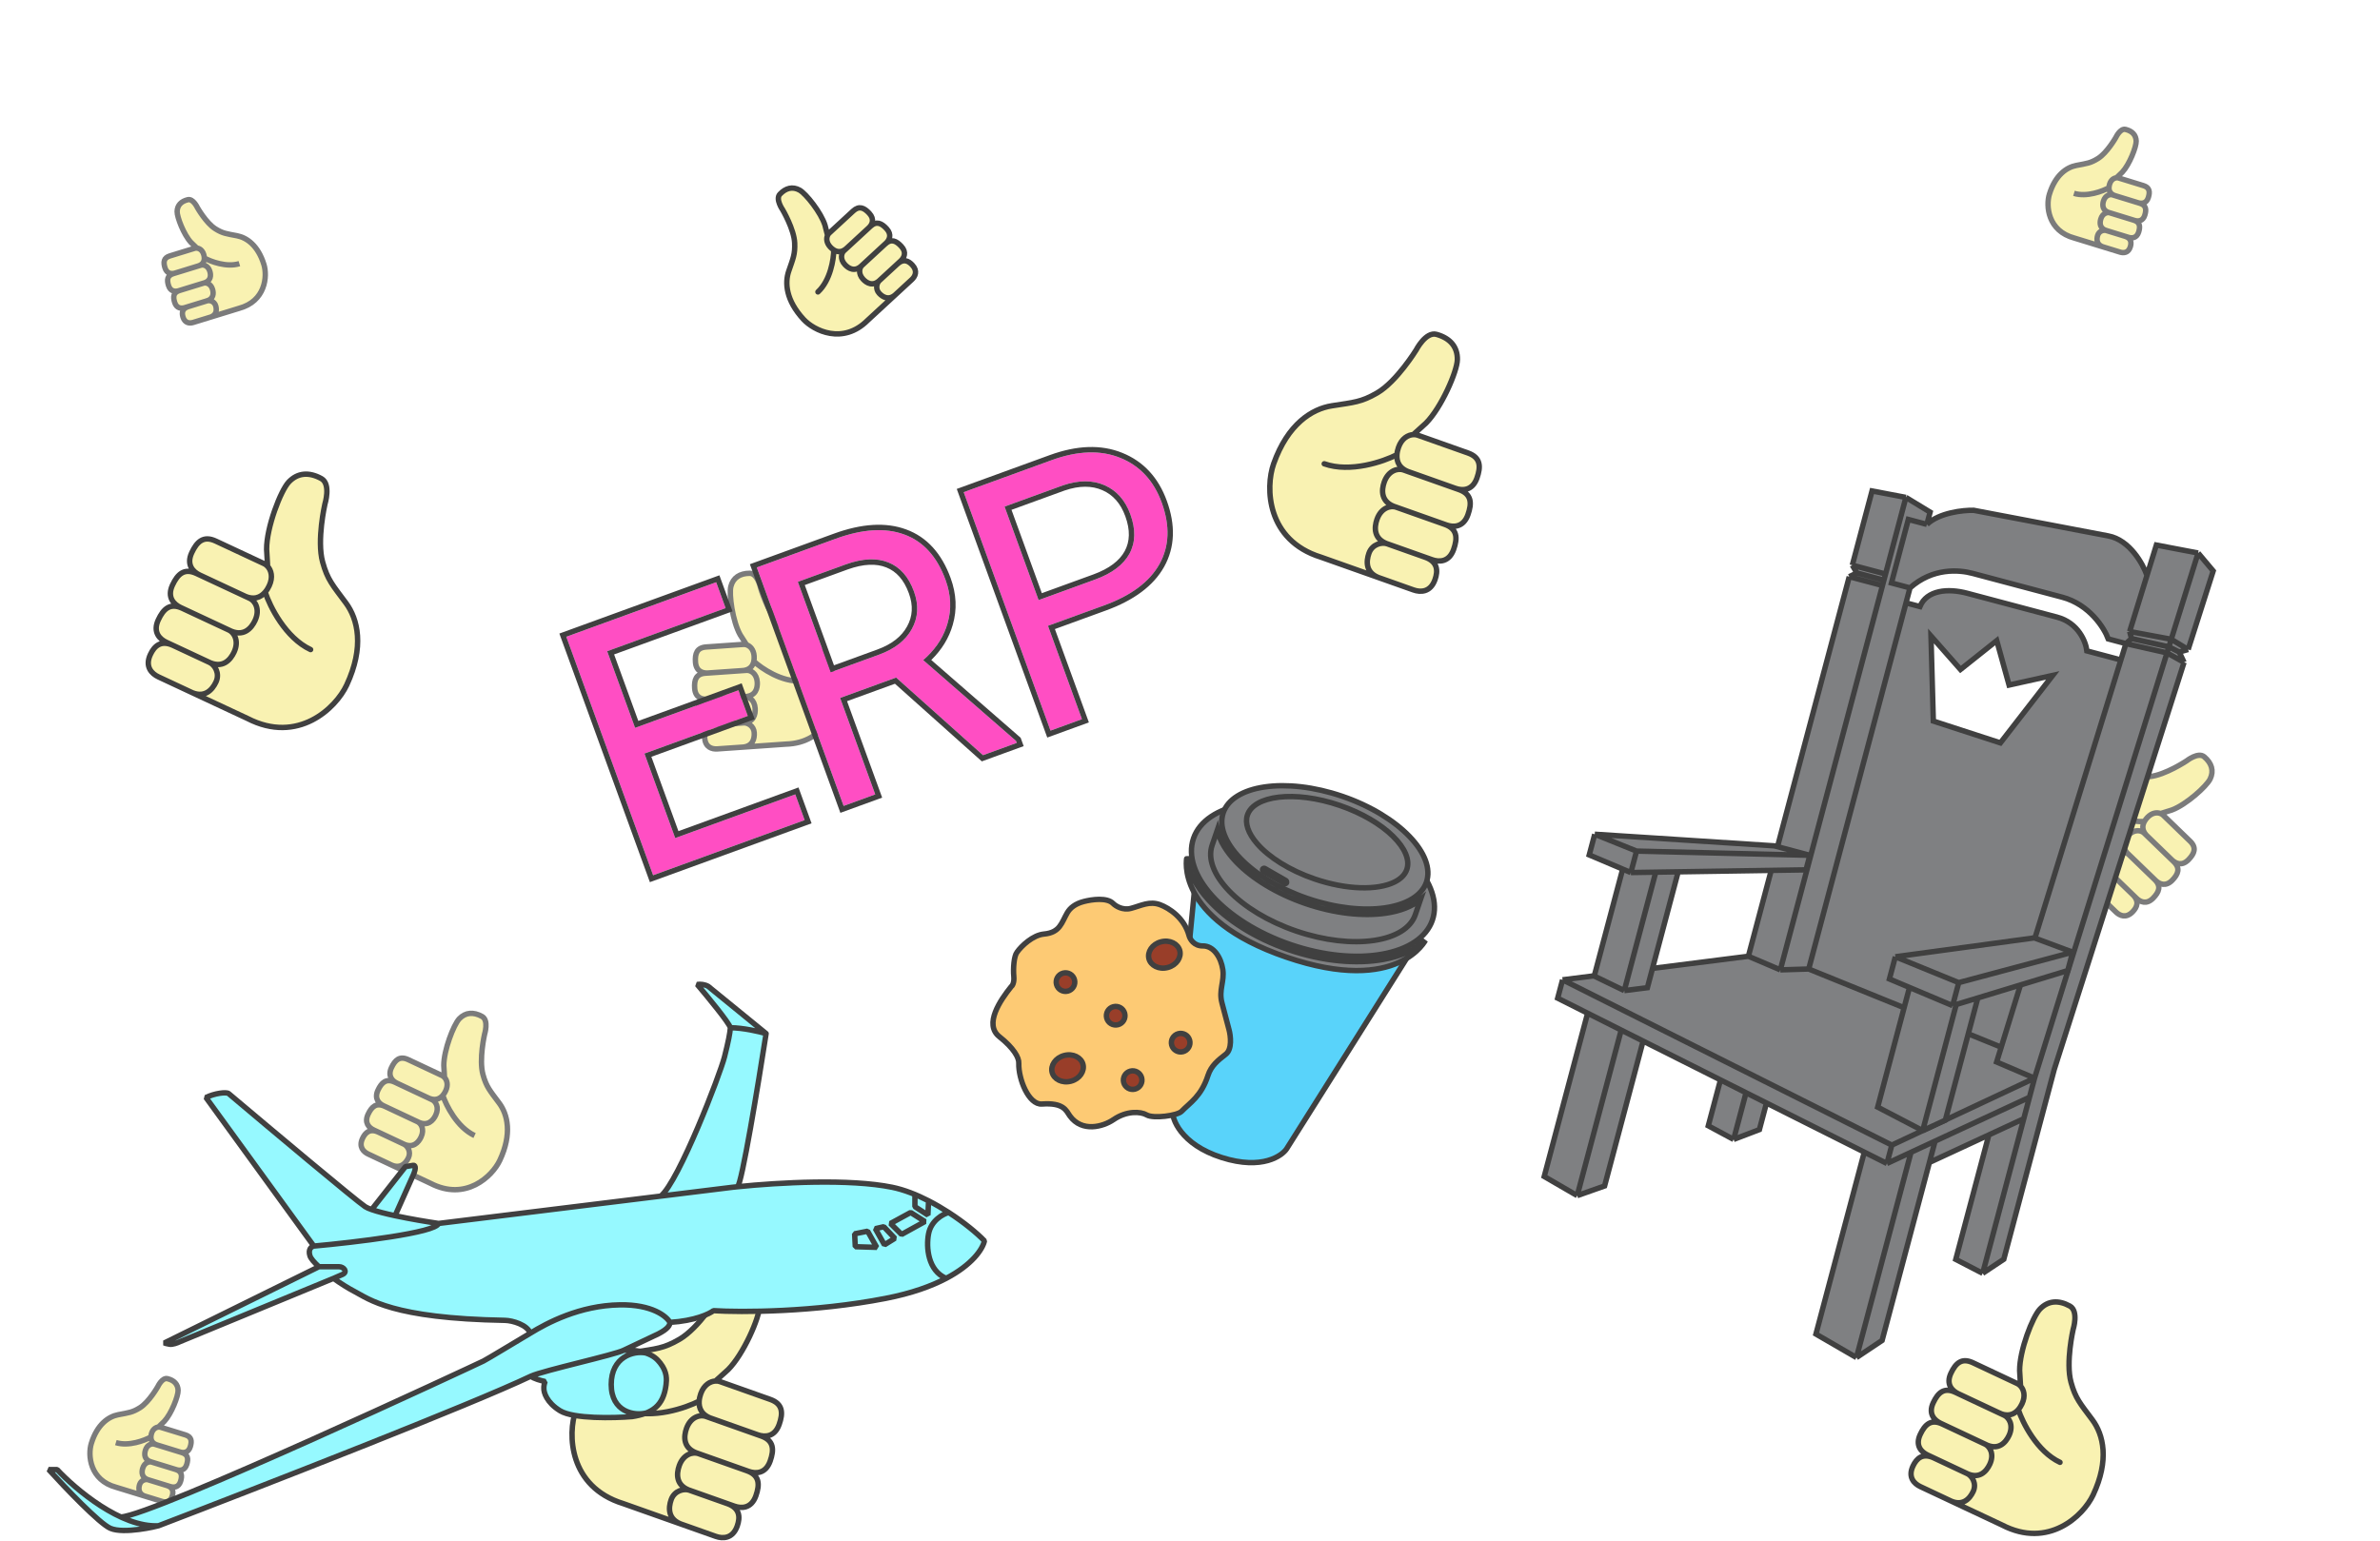 <svg width="440" height="285" viewBox="0 0 440 285" fill="none" xmlns="http://www.w3.org/2000/svg">
<g clip-path="url(#clip0)">
<path d="M383.27 245.814C383.27 245.814 384.334 242.429 382.662 241.503C380.573 240.346 378.631 240.49 377.136 242.056C375.752 243.505 373.355 249.729 373.377 253.414L373.547 256.294C373.36 256.088 373.15 255.932 372.942 255.835L364.746 251.982C362.676 251.009 361.552 252.056 360.676 253.919C359.706 255.983 360.901 257.175 362.051 257.716L361.476 257.445C359.406 256.472 358.282 257.519 357.406 259.382C356.436 261.446 357.631 262.638 358.781 263.179L359.069 263.314C356.998 262.341 355.874 263.387 354.998 265.251C354.028 267.315 355.224 268.507 356.374 269.047L357.524 269.588C355.454 268.615 354.33 269.661 353.656 271.095C352.686 273.159 353.881 274.351 355.031 274.891L360.352 277.392C360.501 277.471 360.647 277.539 360.788 277.597L370.129 281.988C378.71 286.441 385.144 280.295 386.963 276.426C389.996 269.976 388.865 265.285 386.822 262.534C384.564 259.494 383.706 258.605 382.88 255.606C381.864 251.913 383.27 245.814 383.27 245.814Z" fill="#F9F2B2"/>
<path d="M360.352 277.392L370.129 281.988C378.71 286.441 385.144 280.295 386.963 276.426C389.996 269.976 388.865 265.285 386.822 262.534C384.564 259.494 383.706 258.605 382.88 255.606C381.864 251.913 383.27 245.814 383.27 245.814C383.27 245.814 384.334 242.429 382.662 241.503C380.573 240.346 378.631 240.49 377.136 242.056C375.752 243.505 373.355 249.729 373.377 253.414L373.547 256.294M360.352 277.392L355.031 274.891C353.881 274.351 352.686 273.159 353.656 271.095C354.33 269.661 355.454 268.615 357.524 269.588L363.707 272.494C364.57 272.9 365.487 274.311 364.786 275.801C364.18 277.091 362.828 278.696 360.352 277.392ZM366.977 267.031L359.069 263.314C356.998 262.341 355.874 263.387 354.998 265.251C354.028 267.315 355.224 268.507 356.374 269.047L363.42 272.359C365.896 273.663 367.248 272.058 367.854 270.768C368.757 268.848 367.84 267.437 366.977 267.031ZM366.977 267.031L358.781 263.179C357.631 262.638 356.436 261.446 357.406 259.382C358.282 257.519 359.406 256.472 361.476 257.445L370.535 261.703C371.398 262.109 372.314 263.52 371.412 265.441C370.805 266.731 369.454 268.335 366.977 267.031ZM361.082 264.26L367.265 267.166M363.489 258.392L369.672 261.298M373.547 256.294C373.36 256.088 373.15 255.932 372.942 255.835L364.746 251.982C362.676 251.009 361.552 252.056 360.676 253.919C359.706 255.983 360.901 257.175 362.051 257.716L369.385 261.163C371.174 262.105 372.376 261.529 373.134 260.65M373.547 256.294C374.14 256.948 374.505 258.113 373.819 259.572C373.651 259.93 373.425 260.312 373.134 260.65M373.134 260.65C373.93 263.066 376.587 268.398 380.843 270.399" stroke="#404040" stroke-linecap="round"/>
<g filter="url(#filter0_f)">
<path d="M404.27 140.672C404.27 140.672 406.394 138.999 407.505 139.94C408.894 141.115 409.317 142.538 408.605 144.026C407.947 145.403 404.162 148.793 401.531 149.774L399.433 150.431C399.631 150.509 399.799 150.616 399.924 150.738L404.884 155.535C406.137 156.746 405.695 157.83 404.605 158.958C403.396 160.207 402.224 159.677 401.528 159.004L401.876 159.341C403.129 160.553 402.688 161.636 401.597 162.764C400.389 164.013 399.217 163.484 398.521 162.81L398.347 162.642C399.6 163.854 399.158 164.938 398.067 166.065C396.859 167.314 395.687 166.785 394.991 166.112L394.295 165.438C395.548 166.65 395.106 167.734 394.267 168.601C393.059 169.85 391.887 169.321 391.191 168.648L387.972 165.534C387.875 165.449 387.787 165.364 387.707 165.279L382.055 159.812C376.563 154.903 379.201 148.659 381.466 146.316C385.241 142.413 388.888 141.95 391.4 142.662C394.176 143.448 395.041 143.819 397.4 143.597C400.306 143.323 404.27 140.672 404.27 140.672Z" fill="#F9F2B2"/>
<path d="M387.972 165.534L382.055 159.812C376.563 154.903 379.201 148.659 381.466 146.316C385.241 142.413 388.888 141.95 391.4 142.662C394.176 143.448 395.041 143.819 397.4 143.597C400.306 143.323 404.27 140.672 404.27 140.672C404.27 140.672 406.394 138.999 407.505 139.94C408.894 141.115 409.317 142.538 408.605 144.026C407.947 145.403 404.162 148.793 401.531 149.774L399.433 150.431M387.972 165.534L391.191 168.648C391.887 169.321 393.059 169.85 394.267 168.601C395.106 167.734 395.548 166.65 394.295 165.438L390.553 161.82C390.031 161.315 388.778 161.043 387.906 161.945C387.151 162.726 386.373 164.122 387.972 165.534ZM393.561 158.014L398.347 162.642C399.6 163.854 399.158 164.938 398.067 166.065C396.859 167.314 395.687 166.785 394.991 166.112L390.727 161.988C389.129 160.576 389.907 159.18 390.662 158.399C391.786 157.237 393.039 157.509 393.561 158.014ZM393.561 158.014L398.521 162.81C399.217 163.484 400.389 164.013 401.597 162.764C402.688 161.636 403.129 160.553 401.876 159.341L396.394 154.039C395.872 153.534 394.619 153.262 393.495 154.425C392.74 155.205 391.962 156.602 393.561 158.014ZM397.128 161.464L393.387 157.845M400.658 158.163L396.916 154.544M399.433 150.431C399.631 150.509 399.799 150.616 399.924 150.738L404.884 155.535C406.137 156.746 405.695 157.83 404.605 158.958C403.396 160.207 402.224 159.677 401.528 159.004L397.09 154.712C395.936 153.692 396.021 152.68 396.442 151.903M399.433 150.431C398.807 150.185 397.879 150.24 397.025 151.124C396.815 151.34 396.604 151.604 396.442 151.903M396.442 151.903C394.506 151.989 389.989 151.538 387.414 149.047" stroke="#7B7B7B"/>
</g>
<g filter="url(#filter1_f)">
<path d="M140.598 108.649C140.598 108.649 140.049 106.002 138.593 106.007C136.773 106.013 135.534 106.829 135.121 108.426C134.739 109.904 135.455 114.935 136.838 117.379L138.021 119.232C137.819 119.164 137.621 119.138 137.447 119.151L130.564 119.631C128.825 119.752 128.466 120.866 128.575 122.431C128.696 124.164 129.934 124.513 130.9 124.446L130.417 124.479C128.678 124.601 128.319 125.714 128.428 127.279C128.549 129.013 129.787 129.362 130.753 129.295L130.994 129.278C129.255 129.399 128.896 130.513 129.005 132.078C129.126 133.811 130.364 134.16 131.33 134.093L132.296 134.025C130.557 134.147 130.198 135.26 130.282 136.464C130.403 138.198 131.641 138.547 132.607 138.479L137.075 138.168C137.204 138.165 137.326 138.156 137.441 138.142L145.287 137.595C152.649 137.372 154.648 130.894 154.421 127.644C154.044 122.227 151.549 119.526 149.169 118.454C146.538 117.27 145.637 116.997 143.974 115.308C141.927 113.229 140.598 108.649 140.598 108.649Z" fill="#F9F2B2"/>
<path d="M137.075 138.168L145.287 137.595C152.649 137.372 154.648 130.894 154.421 127.644C154.044 122.227 151.549 119.526 149.169 118.454C146.538 117.27 145.637 116.997 143.974 115.308C141.927 113.229 140.598 108.649 140.598 108.649C140.598 108.649 140.049 106.002 138.593 106.007C136.773 106.013 135.534 106.829 135.121 108.426C134.739 109.904 135.455 114.935 136.838 117.379L138.021 119.232M137.075 138.168L132.607 138.479C131.641 138.547 130.403 138.198 130.282 136.464C130.198 135.26 130.557 134.147 132.296 134.025L137.489 133.663C138.213 133.613 139.347 134.211 139.435 135.463C139.51 136.546 139.207 138.116 137.075 138.168ZM137.636 128.814L130.994 129.278C129.255 129.399 128.896 130.513 129.005 132.078C129.126 133.811 130.364 134.16 131.33 134.093L137.247 133.68C139.379 133.628 139.683 132.059 139.607 130.975C139.494 129.362 138.361 128.764 137.636 128.814ZM137.636 128.814L130.753 129.295C129.787 129.362 128.549 129.013 128.428 127.279C128.319 125.714 128.678 124.601 130.417 124.479L138.025 123.949C138.749 123.898 139.883 124.497 139.996 126.11C140.071 127.193 139.768 128.763 137.636 128.814ZM132.685 129.16L137.878 128.798M132.108 124.362L137.3 123.999M138.021 119.232C137.819 119.164 137.621 119.138 137.447 119.151L130.564 119.631C128.825 119.752 128.466 120.866 128.575 122.431C128.696 124.164 129.934 124.513 130.9 124.446L137.059 124.016C138.599 123.979 139.185 123.149 139.363 122.283M138.021 119.232C138.658 119.446 139.333 120.086 139.418 121.311C139.439 121.612 139.431 121.95 139.363 122.283M139.363 122.283C140.79 123.595 144.537 126.156 148.112 125.907" stroke="#7B7B7B"/>
</g>
<g filter="url(#filter2_f)">
<path d="M36.488 38.38C36.488 38.38 35.705 36.694 34.721 36.927C33.491 37.219 32.779 37.962 32.748 39.096C32.719 40.147 33.986 43.403 35.301 44.821L36.39 45.875C36.243 45.861 36.105 45.875 35.989 45.911L31.407 47.321C30.249 47.677 30.179 48.48 30.496 49.511C30.848 50.652 31.739 50.691 32.383 50.493L32.061 50.592C30.903 50.948 30.834 51.75 31.151 52.781C31.502 53.923 32.394 53.961 33.037 53.763L33.198 53.714C32.04 54.07 31.97 54.873 32.287 55.904C32.639 57.045 33.53 57.083 34.173 56.886L34.817 56.688C33.659 57.044 33.589 57.846 33.833 58.639C34.184 59.781 35.076 59.819 35.719 59.621L38.694 58.706C38.781 58.684 38.862 58.659 38.938 58.631L44.161 57.024C49.107 55.711 49.453 51.056 48.794 48.916C47.697 45.347 45.589 43.933 43.812 43.591C41.848 43.214 41.196 43.174 39.808 42.306C38.099 41.237 36.488 38.38 36.488 38.38Z" fill="#F9F2B2"/>
<path d="M38.694 58.706L44.161 57.024C49.107 55.711 49.453 51.056 48.794 48.916C47.697 45.347 45.589 43.933 43.812 43.591C41.848 43.214 41.196 43.174 39.808 42.306C38.099 41.237 36.488 38.38 36.488 38.38C36.488 38.38 35.705 36.694 34.721 36.927C33.491 37.219 32.779 37.962 32.748 39.096C32.719 40.147 33.986 43.403 35.301 44.821L36.39 45.875M38.694 58.706L35.719 59.621C35.076 59.819 34.184 59.781 33.833 58.639C33.589 57.846 33.659 57.044 34.817 56.688L38.274 55.624C38.756 55.476 39.616 55.697 39.87 56.522C40.089 57.235 40.128 58.334 38.694 58.706ZM37.619 52.353L33.198 53.714C32.04 54.07 31.97 54.873 32.287 55.904C32.639 57.045 33.53 57.083 34.173 56.886L38.113 55.673C39.547 55.302 39.508 54.203 39.289 53.489C38.962 52.426 38.102 52.205 37.619 52.353ZM37.619 52.353L33.037 53.763C32.394 53.961 31.502 53.923 31.151 52.781C30.834 51.75 30.903 50.948 32.061 50.592L37.126 49.033C37.608 48.885 38.468 49.106 38.795 50.169C39.015 50.883 39.054 51.981 37.619 52.353ZM34.323 53.367L37.78 52.304M33.187 50.245L36.644 49.182M36.39 45.875C36.243 45.861 36.105 45.875 35.989 45.911L31.407 47.321C30.249 47.677 30.179 48.48 30.496 49.511C30.848 50.652 31.739 50.691 32.383 50.493L36.483 49.231C37.519 48.962 37.786 48.314 37.772 47.706M36.39 45.875C36.854 45.918 37.41 46.239 37.659 47.047C37.72 47.245 37.767 47.472 37.772 47.706M37.772 47.706C38.942 48.359 41.875 49.482 44.255 48.75" stroke="#7B7B7B"/>
</g>
<g filter="url(#filter3_f)">
<path d="M391.184 25.38C391.184 25.38 391.967 23.694 392.951 23.927C394.181 24.219 394.892 24.962 394.924 26.096C394.952 27.147 393.686 30.403 392.37 31.821L391.282 32.875C391.429 32.861 391.567 32.875 391.683 32.911L396.265 34.321C397.423 34.677 397.493 35.48 397.175 36.511C396.824 37.652 395.932 37.691 395.289 37.493L395.611 37.592C396.768 37.948 396.838 38.75 396.521 39.781C396.17 40.923 395.278 40.961 394.635 40.763L394.474 40.714C395.632 41.07 395.702 41.873 395.385 42.904C395.033 44.045 394.142 44.083 393.498 43.886L392.855 43.688C394.013 44.044 394.083 44.846 393.839 45.639C393.488 46.781 392.596 46.819 391.953 46.621L388.978 45.706C388.891 45.684 388.81 45.659 388.734 45.631L383.511 44.024C378.565 42.711 378.219 38.056 378.878 35.916C379.975 32.347 382.083 30.933 383.86 30.591C385.824 30.214 386.476 30.174 387.864 29.306C389.572 28.237 391.184 25.38 391.184 25.38Z" fill="#F9F2B2"/>
<path d="M388.978 45.706L383.511 44.024C378.565 42.711 378.219 38.056 378.878 35.916C379.975 32.347 382.083 30.933 383.86 30.591C385.824 30.214 386.476 30.174 387.864 29.306C389.572 28.237 391.184 25.38 391.184 25.38C391.184 25.38 391.967 23.694 392.951 23.927C394.181 24.219 394.892 24.962 394.924 26.096C394.952 27.147 393.686 30.403 392.37 31.821L391.282 32.875M388.978 45.706L391.953 46.621C392.596 46.819 393.488 46.781 393.839 45.639C394.083 44.846 394.013 44.044 392.855 43.688L389.398 42.624C388.916 42.476 388.056 42.697 387.802 43.522C387.582 44.235 387.544 45.334 388.978 45.706ZM390.052 39.353L394.474 40.714C395.632 41.07 395.702 41.873 395.385 42.904C395.033 44.045 394.142 44.083 393.498 43.886L389.559 42.673C388.125 42.302 388.163 41.203 388.383 40.489C388.71 39.426 389.57 39.205 390.052 39.353ZM390.052 39.353L394.635 40.763C395.278 40.961 396.17 40.923 396.521 39.781C396.838 38.75 396.768 37.948 395.611 37.592L390.546 36.033C390.064 35.885 389.203 36.106 388.876 37.169C388.657 37.883 388.618 38.981 390.052 39.353ZM393.349 40.367L389.892 39.304M394.485 37.245L391.028 36.182M391.282 32.875C391.429 32.861 391.567 32.875 391.683 32.911L396.265 34.321C397.423 34.677 397.493 35.48 397.175 36.511C396.824 37.652 395.932 37.691 395.289 37.493L391.189 36.231C390.153 35.962 389.885 35.314 389.9 34.706M391.282 32.875C390.818 32.918 390.261 33.239 390.013 34.047C389.952 34.245 389.905 34.472 389.9 34.706M389.9 34.706C388.73 35.359 385.797 36.482 383.417 35.75" stroke="#7B7B7B"/>
</g>
<g filter="url(#filter4_f)">
<path d="M29.186 256.38C29.186 256.38 29.969 254.694 30.953 254.927C32.184 255.219 32.895 255.962 32.926 257.096C32.955 258.147 31.689 261.403 30.373 262.821L29.285 263.875C29.431 263.861 29.569 263.875 29.685 263.911L34.267 265.321C35.425 265.677 35.495 266.48 35.178 267.511C34.827 268.652 33.935 268.691 33.292 268.493L33.613 268.592C34.771 268.948 34.841 269.75 34.524 270.781C34.172 271.923 33.281 271.961 32.637 271.763L32.477 271.714C33.634 272.07 33.704 272.873 33.387 273.903C33.036 275.045 32.144 275.083 31.501 274.886L30.858 274.688C32.015 275.044 32.085 275.847 31.841 276.639C31.49 277.781 30.598 277.819 29.955 277.621L26.98 276.706C26.894 276.684 26.813 276.659 26.736 276.631L21.514 275.024C16.567 273.711 16.222 269.056 16.88 266.915C17.978 263.347 20.085 261.933 21.863 261.591C23.827 261.214 24.479 261.174 25.866 260.306C27.575 259.237 29.186 256.38 29.186 256.38Z" fill="#F9F2B2"/>
<path d="M26.98 276.706L21.514 275.024C16.567 273.711 16.222 269.056 16.88 266.915C17.978 263.347 20.085 261.933 21.863 261.591C23.827 261.214 24.479 261.174 25.866 260.306C27.575 259.237 29.186 256.38 29.186 256.38C29.186 256.38 29.969 254.694 30.953 254.927C32.184 255.219 32.895 255.962 32.926 257.096C32.955 258.147 31.689 261.403 30.373 262.821L29.285 263.875M26.98 276.706L29.955 277.621C30.598 277.819 31.49 277.781 31.841 276.639C32.085 275.847 32.015 275.044 30.858 274.688L27.401 273.624C26.918 273.476 26.058 273.697 25.804 274.522C25.585 275.235 25.546 276.334 26.98 276.706ZM28.055 270.353L32.477 271.714C33.634 272.07 33.704 272.873 33.387 273.903C33.036 275.045 32.144 275.083 31.501 274.886L27.561 273.674C26.127 273.302 26.166 272.203 26.386 271.489C26.712 270.426 27.573 270.205 28.055 270.353ZM28.055 270.353L32.637 271.763C33.281 271.961 34.172 271.923 34.524 270.781C34.841 269.75 34.771 268.948 33.613 268.592L28.548 267.033C28.066 266.885 27.206 267.106 26.879 268.169C26.659 268.883 26.62 269.982 28.055 270.353ZM31.351 271.368L27.894 270.304M32.488 268.245L29.031 267.182M29.285 263.875C29.431 263.861 29.569 263.875 29.685 263.911L34.267 265.321C35.425 265.677 35.495 266.48 35.178 267.511C34.827 268.652 33.935 268.691 33.292 268.493L29.192 267.231C28.155 266.963 27.888 266.314 27.902 265.706M29.285 263.875C28.82 263.918 28.264 264.239 28.015 265.047C27.955 265.245 27.908 265.472 27.902 265.706M27.902 265.706C26.733 266.359 23.799 267.482 21.419 266.75" stroke="#7B7B7B"/>
</g>
<g filter="url(#filter5_f)">
<path d="M89.587 191.239C89.587 191.239 90.397 188.66 89.124 187.955C87.532 187.073 86.052 187.183 84.913 188.376C83.859 189.48 82.032 194.222 82.049 197.03L82.179 199.224C82.036 199.067 81.876 198.948 81.718 198.874L75.473 195.939C73.896 195.197 73.04 195.995 72.372 197.415C71.633 198.987 72.544 199.895 73.42 200.307L72.982 200.101C71.404 199.36 70.548 200.157 69.881 201.577C69.141 203.149 70.052 204.058 70.929 204.47L71.148 204.573C69.57 203.831 68.714 204.628 68.046 206.048C67.307 207.621 68.218 208.529 69.094 208.941L69.971 209.353C68.393 208.611 67.537 209.409 67.024 210.501C66.284 212.073 67.195 212.981 68.072 213.393L72.125 215.299C72.239 215.359 72.35 215.411 72.458 215.455L79.575 218.8C86.112 222.193 91.014 217.511 92.401 214.562C94.711 209.648 93.849 206.074 92.293 203.978C90.573 201.662 89.919 200.985 89.29 198.7C88.515 195.886 89.587 191.239 89.587 191.239Z" fill="#F9F2B2"/>
<path d="M72.125 215.299L79.575 218.8C86.112 222.193 91.014 217.511 92.401 214.562C94.711 209.648 93.849 206.074 92.293 203.978C90.573 201.662 89.919 200.985 89.29 198.7C88.515 195.886 89.587 191.239 89.587 191.239C89.587 191.239 90.397 188.66 89.124 187.955C87.532 187.073 86.052 187.183 84.913 188.376C83.859 189.48 82.032 194.222 82.049 197.03L82.179 199.224M72.125 215.299L68.072 213.393C67.195 212.981 66.284 212.073 67.024 210.501C67.537 209.409 68.393 208.611 69.971 209.353L74.682 211.567C75.339 211.876 76.038 212.951 75.504 214.087C75.042 215.07 74.012 216.292 72.125 215.299ZM77.173 207.405L71.148 204.573C69.57 203.831 68.714 204.628 68.046 206.048C67.307 207.621 68.218 208.529 69.094 208.941L74.463 211.464C76.35 212.458 77.379 211.235 77.841 210.252C78.529 208.789 77.831 207.714 77.173 207.405ZM77.173 207.405L70.929 204.47C70.052 204.058 69.141 203.149 69.881 201.577C70.548 200.157 71.404 199.36 72.982 200.101L79.884 203.345C80.541 203.654 81.24 204.729 80.552 206.193C80.09 207.176 79.06 208.398 77.173 207.405ZM72.681 205.293L77.392 207.508M74.516 200.822L79.227 203.036M82.179 199.224C82.036 199.067 81.876 198.948 81.718 198.874L75.473 195.939C73.896 195.197 73.04 195.995 72.372 197.415C71.633 198.987 72.544 199.895 73.42 200.307L79.007 202.933C80.371 203.651 81.287 203.212 81.864 202.543M82.179 199.224C82.631 199.722 82.909 200.61 82.386 201.721C82.258 201.994 82.086 202.286 81.864 202.543M81.864 202.543C82.471 204.384 84.495 208.446 87.738 209.971" stroke="#7B7B7B"/>
</g>
<path d="M344.661 213.036L348.845 215.137L353.294 213.07L343.21 251.024L335.721 246.68L344.661 213.036Z" fill="#7F8082"/>
<path d="M357.744 211.003L356.696 214.951L347.951 247.86L343.21 251.024L353.294 213.07L357.744 211.003Z" fill="#7F8082"/>
<path d="M375.195 202.898L374.142 206.861L367.687 209.854L364.38 211.387L356.696 214.951L357.744 211.003L375.195 202.898Z" fill="#7F8082"/>
<path d="M374.142 206.861L366.547 235.445L361.571 232.873L367.687 209.854L374.142 206.861Z" fill="#7F8082"/>
<path d="M293.509 187.35L299.718 190.468L291.584 221.079L285.487 217.543L293.509 187.35Z" fill="#7F8082"/>
<path d="M299.718 190.468L303.767 192.501L296.647 219.296L291.584 221.079L299.718 190.468Z" fill="#7F8082"/>
<path d="M326.576 203.954L325.269 208.873L320.503 210.689L322.797 202.057L326.576 203.954Z" fill="#7F8082"/>
<path d="M322.797 202.057L320.503 210.689L315.818 208.17L318.073 199.685L322.797 202.057Z" fill="#7F8082"/>
<path d="M375.195 202.898L376.135 199.361L400.622 120.725L403.775 122.472L379.775 197.752L370.45 232.846L366.547 235.445L374.142 206.861L375.195 202.898Z" fill="#7F8082"/>
<path d="M376.135 199.361L369.127 196.375L369.974 193.633L392.094 122.029L393.027 119.01L400.622 120.725L376.135 199.361Z" fill="#7F8082"/>
<path d="M349.747 211.741L288.878 181.175L323.231 176.819L329.139 179.337L334.383 179.177L369.974 193.633L369.127 196.375L376.135 199.361L349.747 211.741Z" fill="#7F8082"/>
<path d="M376.135 199.361L375.195 202.898L357.744 211.003L353.294 213.07L348.845 215.137L349.747 211.741L376.135 199.361Z" fill="#7F8082"/>
<path d="M352.353 91.975L356.83 94.697L356.229 96.961L352.799 96.05L349.679 107.795L353.108 108.706L352.372 111.474L334.383 179.177L329.139 179.337L348.024 108.264L348.287 107.274L348.588 106.142L352.353 91.975Z" fill="#7F8082"/>
<path d="M329.139 179.337L323.231 176.819L341.88 106.632L348.024 108.264L329.139 179.337Z" fill="#7F8082"/>
<path d="M287.976 184.571L288.878 181.175L349.747 211.741L348.845 215.137L344.661 213.036L326.576 203.954L322.797 202.057L318.073 199.685L303.767 192.501L299.718 190.468L293.509 187.35L287.976 184.571Z" fill="#7F8082"/>
<path d="M389.774 99.096C393.734 99.85 396.188 104.286 396.919 106.409L393.719 116.77L394.063 118.073L393.027 119.01L389.761 118.142C389.022 116.128 386.285 111.765 381.256 110.428L364.681 106.024C362.109 105.341 357.312 104.975 353.108 108.706L349.679 107.795L352.799 96.05L356.229 96.961C358.521 94.782 362.948 94.318 364.875 94.358L389.774 99.096Z" fill="#7F8082"/>
<path d="M398.656 100.787L406.373 102.255L401.406 118.206L393.719 116.77L396.919 106.409L398.656 100.787Z" fill="#7F8082"/>
<path d="M393.027 119.01L394.063 118.073L400.971 119.606L400.622 120.725L393.027 119.01Z" fill="#7F8082"/>
<path d="M404.532 120.098L402.884 120.569L400.971 119.606L401.406 118.206L404.532 120.098Z" fill="#7F8082"/>
<path d="M400.971 119.606L394.063 118.073L393.719 116.77L401.406 118.206L400.971 119.606Z" fill="#7F8082"/>
<path d="M406.373 102.255L409.163 105.572L404.532 120.098L401.406 118.206L406.373 102.255Z" fill="#7F8082"/>
<path d="M402.884 120.569L403.775 122.472L400.622 120.725L400.971 119.606L402.884 120.569Z" fill="#7F8082"/>
<path d="M341.88 106.632L343.286 105.945L348.287 107.274L348.024 108.264L341.88 106.632Z" fill="#7F8082"/>
<path d="M343.286 105.945L342.444 104.509L348.588 106.142L348.287 107.274L343.286 105.945Z" fill="#7F8082"/>
<path d="M346.091 90.783L352.353 91.975L348.588 106.142L342.444 104.509L346.091 90.783Z" fill="#7F8082"/>
<path fill-rule="evenodd" clip-rule="evenodd" d="M334.383 179.177L369.974 193.633L392.094 122.029L385.807 120.358C385.631 118.717 384.279 115.171 380.278 114.108L363.704 109.704C360.132 108.754 356.221 109.079 354.944 112.157L352.372 111.474L334.383 179.177ZM369.821 137.366L379.496 124.887L371.425 126.669L369.147 118.456L362.443 123.791L356.987 117.597L357.424 133.336L369.821 137.366Z" fill="#7F8082"/>
<path d="M376.135 199.361L375.195 202.898M376.135 199.361L349.747 211.741M376.135 199.361L369.127 196.375L369.974 193.633M376.135 199.361L400.622 120.725M375.195 202.898L374.142 206.861M375.195 202.898L357.744 211.003M348.845 215.137L349.747 211.741M348.845 215.137L344.661 213.036M348.845 215.137L353.294 213.07M288.878 181.175L287.976 184.571L293.509 187.35M288.878 181.175L349.747 211.741M288.878 181.175L323.231 176.819M323.231 176.819L329.139 179.337M323.231 176.819L341.88 106.632M406.373 102.255L409.163 105.572L404.532 120.098M406.373 102.255L398.656 100.787L396.919 106.409M406.373 102.255L401.406 118.206M396.919 106.409C396.188 104.286 393.734 99.85 389.774 99.096L364.875 94.358C362.948 94.318 358.521 94.782 356.229 96.961M396.919 106.409L393.719 116.77M352.353 91.975L346.091 90.783L342.444 104.509M352.353 91.975L356.83 94.697L356.229 96.961M352.353 91.975L348.588 106.142M329.139 179.337L348.024 108.264M329.139 179.337L334.383 179.177M356.229 96.961L352.799 96.05L349.679 107.795L353.108 108.706M393.027 119.01L389.761 118.142C389.022 116.128 386.285 111.765 381.256 110.428M393.027 119.01L394.063 118.073M393.027 119.01L400.622 120.725M393.027 119.01L392.094 122.029M381.256 110.428C376.226 109.092 368.111 106.936 364.681 106.024M381.256 110.428L364.681 106.024M364.681 106.024C362.109 105.341 357.312 104.975 353.108 108.706M353.108 108.706L352.372 111.474M404.532 120.098L402.884 120.569M404.532 120.098L401.406 118.206M402.884 120.569L403.775 122.472M402.884 120.569L400.971 119.606M403.775 122.472L379.775 197.752L370.45 232.846L366.547 235.445M403.775 122.472L400.622 120.725M400.971 119.606L394.063 118.073M400.971 119.606L401.406 118.206M400.971 119.606L400.622 120.725M394.063 118.073L393.719 116.77M393.719 116.77L401.406 118.206M343.286 105.945L342.444 104.509M343.286 105.945L341.88 106.632M343.286 105.945L348.287 107.274M342.444 104.509L348.588 106.142M341.88 106.632L348.024 108.264M348.024 108.264L348.287 107.274M348.588 106.142L348.287 107.274M334.383 179.177L369.974 193.633M334.383 179.177L352.372 111.474M369.974 193.633L392.094 122.029M392.094 122.029L385.807 120.358C385.631 118.717 384.279 115.171 380.278 114.108M380.278 114.108C376.278 113.045 367.562 110.729 363.704 109.704M380.278 114.108L363.704 109.704M363.704 109.704C360.132 108.754 356.221 109.079 354.944 112.157L352.372 111.474M366.547 235.445L374.142 206.861M366.547 235.445L361.571 232.873L367.687 209.854M344.661 213.036L335.721 246.68L343.21 251.024M344.661 213.036L326.576 203.954M374.142 206.861L367.687 209.854M356.696 214.951L357.744 211.003M356.696 214.951L364.38 211.387L367.687 209.854M356.696 214.951L347.951 247.86L343.21 251.024M357.744 211.003L353.294 213.07M353.294 213.07L343.21 251.024M293.509 187.35L299.718 190.468M293.509 187.35L285.487 217.543L291.584 221.079M299.718 190.468L303.767 192.501M299.718 190.468L291.584 221.079M303.767 192.501L296.647 219.296L291.584 221.079M303.767 192.501L318.073 199.685M326.576 203.954L325.269 208.873L320.503 210.689M326.576 203.954L322.797 202.057M322.797 202.057L320.503 210.689M322.797 202.057L318.073 199.685M320.503 210.689L315.818 208.17L318.073 199.685M379.496 124.887L369.821 137.366L357.424 133.336L356.987 117.597L362.443 123.791L369.147 118.456L371.425 126.669L379.496 124.887Z" stroke="#404040"/>
<path d="M333.884 160.842L334.599 158.15L328.032 156.405L294.826 154.257L293.809 158.083L299.991 160.701L294.736 180.48L300.288 183.169L304.556 182.635L310.25 161.206L312.092 161.178L333.884 160.842Z" fill="#7F8082"/>
<path d="M383.179 176.064L376.087 173.421L350.399 176.913L349.307 181.022L353.018 182.587L347.137 204.721L355.461 209.057L359.64 207.133L365.646 184.529L382.275 179.466L383.179 176.064Z" fill="#7F8082"/>
<path d="M334.599 158.15L333.884 160.842L312.092 161.178L310.25 161.206M334.599 158.15L302.557 157.373M334.599 158.15L328.032 156.405L294.826 154.257M301.502 161.341L302.557 157.373M301.502 161.341L306.106 161.27M301.502 161.341L299.991 160.701M302.557 157.373L294.826 154.257M294.826 154.257L293.809 158.083L299.991 160.701M383.179 176.064L376.087 173.421L350.399 176.913M383.179 176.064L362.12 181.696M383.179 176.064L382.275 179.466L365.646 184.529M350.399 176.913L362.12 181.696M350.399 176.913L349.307 181.022L353.018 182.587M362.12 181.696L360.99 185.947M360.99 185.947L353.018 182.587M360.99 185.947L361.655 185.745M353.018 182.587L347.137 204.721L355.461 209.057M365.646 184.529L359.64 207.133L355.461 209.057M365.646 184.529L361.655 185.745M361.655 185.745L355.461 209.057M306.106 161.27L300.288 183.169M306.106 161.27L310.25 161.206M300.288 183.169L294.736 180.48L299.991 160.701M300.288 183.169L304.556 182.635L310.25 161.206" stroke="#404040"/>
<path d="M132.806 239.724C132.806 239.724 134.581 236.267 136.583 236.829C139.085 237.531 140.476 239.135 140.43 241.504C140.387 243.697 137.465 250.391 134.62 253.248L132.278 255.363C132.582 255.346 132.863 255.386 133.098 255.469L142.388 258.759C144.735 259.591 144.801 261.27 144.048 263.396C143.214 265.75 141.375 265.762 140.072 265.3L140.723 265.531C143.07 266.362 143.136 268.041 142.383 270.167C141.549 272.522 139.711 272.533 138.407 272.071L138.081 271.956C140.428 272.787 140.493 274.466 139.741 276.592C138.907 278.947 137.068 278.958 135.764 278.496L134.461 278.034C136.808 278.866 136.873 280.545 136.294 282.18C135.46 284.535 133.622 284.546 132.318 284.084L126.288 281.948C126.112 281.895 125.947 281.836 125.793 281.773L115.205 278.023C105.157 274.906 104.9 265.172 106.464 260.757C109.069 253.399 113.543 250.61 117.232 250.034C121.309 249.397 122.655 249.363 125.594 247.658C129.213 245.56 132.806 239.724 132.806 239.724Z" fill="#F9F2B2"/>
<path d="M126.288 281.948L115.205 278.023C105.157 274.906 104.9 265.172 106.464 260.757C109.069 253.399 113.543 250.61 117.232 250.034C121.309 249.397 122.655 249.363 125.594 247.658C129.213 245.56 132.806 239.724 132.806 239.724C132.806 239.724 134.581 236.267 136.583 236.829C139.085 237.531 140.476 239.135 140.43 241.504C140.387 243.697 137.465 250.391 134.62 253.248L132.278 255.363M126.288 281.948L132.318 284.084C133.622 284.546 135.46 284.535 136.294 282.18C136.873 280.545 136.808 278.866 134.461 278.034L127.453 275.552C126.475 275.206 124.684 275.602 124.081 277.302C123.56 278.774 123.373 281.063 126.288 281.948ZM129.117 268.781L138.081 271.956C140.428 272.787 140.493 274.466 139.741 276.592C138.907 278.947 137.068 278.958 135.764 278.496L127.778 275.668C124.864 274.782 125.051 272.493 125.572 271.022C126.348 268.831 128.139 268.435 129.117 268.781ZM129.117 268.781L138.407 272.071C139.711 272.533 141.549 272.522 142.383 270.167C143.136 268.041 143.07 266.362 140.723 265.531L130.456 261.894C129.478 261.548 127.687 261.944 126.911 264.135C126.39 265.607 126.202 267.896 129.117 268.781ZM135.799 271.148L128.791 268.665M138.442 264.723L131.434 262.24M132.278 255.363C132.582 255.346 132.863 255.386 133.098 255.469L142.388 258.759C144.735 259.591 144.801 261.27 144.048 263.396C143.214 265.75 141.375 265.762 140.072 265.3L131.76 262.356C129.654 261.716 129.167 260.344 129.256 259.077M132.278 255.363C131.318 255.417 130.143 256.045 129.553 257.71C129.409 258.118 129.29 258.59 129.256 259.077M129.256 259.077C126.786 260.349 120.642 262.467 115.817 260.758" stroke="#404040" stroke-linecap="round"/>
<path d="M67.508 223.122C65.778 221.975 49.967 208.71 42.279 202.22C41.854 201.862 39.611 202.172 38.074 202.937L58.017 230.408C57.616 230.487 56.911 230.957 57.296 232.199C57.454 232.709 58.083 233.434 58.958 234.23L30.385 248.324C30.465 248.363 30.769 248.467 31.346 248.562C31.922 248.658 32.868 248.284 33.268 248.085L61.659 236.38C62.985 237.329 64.375 238.203 65.465 238.768C68.228 240.202 72.433 243.785 93.338 244.143C94.779 244.168 97.541 245.003 98.022 246.532C95.338 248.125 90.16 251.268 89.373 251.668C88.393 252.166 28.216 280.266 22.329 280.505C17.444 278.25 12.837 274.185 10.562 271.734H9C11.963 274.998 18.395 281.743 20.413 282.603C22.936 283.678 28.943 282.244 29.303 282.125C48.798 274.662 87.186 259.697 98.143 254.47C98.624 254.924 100.101 255.316 100.779 255.455C100.595 255.922 100.534 256.359 100.546 256.684C100.506 257.441 101.05 259.336 103.549 260.865C106.048 262.393 113.481 262.218 116.885 261.94C117.881 261.783 118.763 261.567 119.528 261.256C121.565 260.428 122.775 258.928 123.132 256.087C123.252 255.132 123.372 253.698 122.051 252.026C121.5 251.329 120.849 250.675 119.408 250.18C118.068 249.719 116.523 249.606 115.321 249.664L121.69 246.651C123.558 245.693 123.853 244.998 123.853 244.521C128.466 244.234 131.141 242.949 131.902 242.352C136.988 242.67 150.476 242.662 163.739 240.082C168.552 239.146 172.203 237.814 174.928 236.38C179.712 233.861 181.643 231.025 182 229.452C180.64 228.025 178.242 226.041 175.392 224.2C174.214 223.439 172.959 222.703 171.668 222.04C169.46 220.907 167.149 219.991 164.94 219.539C157.106 217.935 144.078 218.638 136.347 219.436C137.116 219.068 140.192 200.4 141.633 191.112L130.941 182.393C130.34 182.035 129.475 181.939 128.899 182.035C130.861 184.344 134.833 189.177 135.026 190.037C134.946 191.112 134.665 192.545 133.944 195.412C133.132 198.644 125.535 218.375 122.171 221.167L81.083 226.227C79.068 225.932 75.863 225.4 73.037 224.794C73.877 222.923 75.725 218.798 76.398 217.269C77.071 215.741 76.678 215.438 76.398 215.478L74.956 215.717L68.709 223.663C68.186 223.479 67.773 223.298 67.508 223.122Z" fill="#96F9FF"/>
<path d="M81.083 226.227C80.603 227.947 65.505 229.731 58.017 230.408M81.083 226.227L122.171 221.167M81.083 226.227C79.068 225.932 75.863 225.4 73.037 224.794M58.017 230.408L38.074 202.937C39.611 202.172 41.854 201.862 42.279 202.22C49.967 208.71 65.778 221.975 67.508 223.122C67.773 223.298 68.186 223.479 68.709 223.663M58.017 230.408C57.616 230.487 56.911 230.957 57.296 232.199C57.454 232.709 58.083 233.434 58.958 234.23M123.853 244.521C128.466 244.234 131.141 242.949 131.902 242.352C136.988 242.67 150.476 242.662 163.739 240.082C168.552 239.146 172.203 237.814 174.928 236.38M123.853 244.521C123.853 244.998 123.558 245.693 121.69 246.651L115.321 249.664M123.853 244.521C123.252 243.406 120.561 241.181 114.602 241.277C107.153 241.396 101.145 244.621 98.022 246.532M98.022 246.532C97.541 245.003 94.779 244.168 93.338 244.143C72.433 243.785 68.228 240.202 65.465 238.768C64.375 238.203 62.985 237.329 61.659 236.38M98.022 246.532C95.338 248.125 90.16 251.268 89.373 251.668C88.393 252.166 28.216 280.266 22.329 280.505M29.303 282.125C28.943 282.244 22.936 283.678 20.413 282.603C18.395 281.743 11.963 274.998 9 271.734H10.562C13.926 275.357 22.384 282.507 29.303 282.125ZM29.303 282.125C48.798 274.662 87.186 259.697 98.143 254.47M119.408 250.18C120.849 250.675 121.5 251.329 122.051 252.026C123.372 253.698 123.252 255.132 123.132 256.087C122.641 259.994 120.537 261.366 116.885 261.94C113.481 262.218 106.048 262.393 103.549 260.865C101.05 259.336 100.506 257.441 100.546 256.684C100.534 256.359 100.595 255.922 100.779 255.455C100.101 255.316 98.624 254.924 98.143 254.47M119.408 250.18C117.125 249.709 113 250.895 113 256C113 261.105 117.298 261.87 119.528 261.256M119.408 250.18C118.068 249.719 116.523 249.606 115.321 249.664M115.321 249.664C113.761 250.5 100.44 253.417 98.143 254.47M135.026 190.037C134.946 191.112 134.665 192.545 133.944 195.412C133.132 198.644 125.535 218.375 122.171 221.167M135.026 190.037C137.332 190.037 140.392 190.754 141.633 191.112M135.026 190.037C134.833 189.177 130.861 184.344 128.899 182.035C129.475 181.939 130.34 182.035 130.941 182.393L141.633 191.112M122.171 221.167L135.386 219.539C135.696 219.505 136.017 219.47 136.347 219.436M141.633 191.112C140.192 200.4 137.116 219.068 136.347 219.436M136.347 219.436C144.078 218.638 157.106 217.935 164.94 219.539C167.149 219.991 169.46 220.907 171.668 222.04M68.709 223.663L74.956 215.717L76.398 215.478C76.678 215.438 77.071 215.741 76.398 217.269C75.725 218.798 73.877 222.923 73.037 224.794M68.709 223.663C69.792 224.043 71.347 224.432 73.037 224.794M171.668 222.04L171.548 224.675L169.145 223.122V221.091M171.668 222.04C172.959 222.703 174.214 223.439 175.392 224.2M175.392 224.2C178.242 226.041 180.64 228.025 182 229.452C181.643 231.025 179.712 233.861 174.928 236.38M175.392 224.2C174.351 224.478 172.149 225.654 171.668 228.138C171.187 230.623 171.548 234.971 174.928 236.38M58.958 234.23L30.385 248.324C30.465 248.363 30.769 248.467 31.346 248.562C31.922 248.658 32.868 248.284 33.268 248.085L61.659 236.38M58.958 234.23H62.702C63.543 234.23 64.36 235.185 63.303 235.663C62.246 236.141 61.766 236.34 61.659 236.38M168.357 224.2L164.633 226.231L166.675 228.261L171 225.873L168.357 224.2ZM163.39 226.831L161.828 227.19L163.51 230.176L165.433 228.981L163.39 226.831ZM162.085 230.647L160.403 227.661L158 228.138L158.12 230.527L162.085 230.647Z" stroke="#404040" stroke-linecap="round" stroke-linejoin="bevel"/>
<path d="M261.806 64.724C261.806 64.724 263.581 61.267 265.583 61.829C268.085 62.531 269.476 64.135 269.43 66.504C269.387 68.697 266.465 75.391 263.62 78.248L261.278 80.363C261.582 80.346 261.863 80.386 262.098 80.469L271.388 83.76C273.735 84.591 273.801 86.27 273.048 88.396C272.214 90.75 270.375 90.762 269.072 90.3L269.723 90.531C272.07 91.362 272.136 93.041 271.383 95.167C270.549 97.522 268.711 97.533 267.407 97.071L267.081 96.956C269.428 97.787 269.493 99.466 268.741 101.592C267.907 103.947 266.068 103.958 264.764 103.496L263.461 103.034C265.808 103.866 265.873 105.545 265.294 107.18C264.46 109.535 262.622 109.546 261.318 109.084L255.288 106.948C255.112 106.895 254.947 106.836 254.793 106.773L244.205 103.023C234.157 99.906 233.9 90.172 235.464 85.757C238.069 78.399 242.543 75.61 246.232 75.034C250.309 74.397 251.655 74.363 254.594 72.659C258.213 70.56 261.806 64.724 261.806 64.724Z" fill="#F9F2B2"/>
<path d="M255.288 106.948L244.205 103.023C234.157 99.906 233.9 90.172 235.464 85.757C238.069 78.399 242.543 75.61 246.232 75.034C250.309 74.397 251.655 74.363 254.594 72.659C258.213 70.56 261.806 64.724 261.806 64.724C261.806 64.724 263.581 61.267 265.583 61.829C268.085 62.531 269.476 64.135 269.43 66.504C269.387 68.697 266.465 75.391 263.62 78.248L261.278 80.363M255.288 106.948L261.318 109.084C262.622 109.546 264.46 109.535 265.294 107.18C265.873 105.545 265.808 103.866 263.461 103.034L256.453 100.552C255.475 100.206 253.684 100.602 253.081 102.302C252.56 103.774 252.373 106.063 255.288 106.948ZM258.117 93.781L267.081 96.956C269.428 97.787 269.493 99.466 268.741 101.592C267.907 103.947 266.068 103.958 264.764 103.496L256.778 100.668C253.864 99.782 254.051 97.493 254.572 96.022C255.348 93.831 257.139 93.434 258.117 93.781ZM258.117 93.781L267.407 97.071C268.711 97.533 270.549 97.522 271.383 95.167C272.136 93.041 272.07 91.362 269.723 90.531L259.456 86.894C258.478 86.548 256.687 86.944 255.911 89.135C255.39 90.606 255.202 92.896 258.117 93.781ZM264.799 96.148L257.791 93.665M267.442 89.723L260.434 87.24M261.278 80.363C261.582 80.346 261.863 80.386 262.098 80.469L271.388 83.76C273.735 84.591 273.801 86.27 273.048 88.396C272.214 90.75 270.375 90.762 269.072 90.3L260.76 87.356C258.654 86.716 258.167 85.344 258.256 84.077M261.278 80.363C260.318 80.417 259.143 81.045 258.553 82.71C258.409 83.118 258.29 83.59 258.256 84.077M258.256 84.077C255.786 85.349 249.642 87.466 244.817 85.758" stroke="#404040" stroke-linecap="round"/>
<path d="M144.678 38.77C144.678 38.77 143.313 36.822 144.189 35.898C145.284 34.744 146.55 34.449 147.819 35.15C148.995 35.8 151.785 39.294 152.52 41.651L152.996 43.523C153.074 43.354 153.176 43.213 153.288 43.109L157.723 39.018C158.844 37.984 159.772 38.429 160.708 39.443C161.745 40.568 161.226 41.566 160.604 42.141L160.915 41.853C162.035 40.82 162.964 41.264 163.9 42.279C164.937 43.403 164.418 44.402 163.795 44.976L163.64 45.119C164.76 44.086 165.688 44.53 166.624 45.545C167.661 46.669 167.143 47.668 166.52 48.242L165.898 48.816C167.018 47.782 167.946 48.227 168.666 49.007C169.703 50.131 169.184 51.13 168.562 51.704L165.683 54.36C165.604 54.44 165.525 54.513 165.447 54.578L160.392 59.241C155.834 63.792 150.49 61.151 148.545 59.043C145.305 55.531 145.072 52.312 145.813 50.149C146.633 47.759 146.999 47.021 146.915 44.943C146.812 42.383 144.678 38.77 144.678 38.77Z" fill="#F9F2B2"/>
<path d="M165.683 54.36L160.392 59.241C155.834 63.792 150.49 61.151 148.545 59.043C145.305 55.531 145.072 52.312 145.813 50.149C146.633 47.759 146.999 47.021 146.915 44.943C146.812 42.383 144.678 38.77 144.678 38.77C144.678 38.77 143.313 36.822 144.189 35.898C145.284 34.744 146.55 34.449 147.819 35.15C148.995 35.8 151.785 39.294 152.52 41.651L152.996 43.523M165.683 54.36L168.562 51.704C169.184 51.13 169.703 50.131 168.666 49.007C167.946 48.227 167.018 47.782 165.898 48.816L162.552 51.902C162.085 52.333 161.788 53.416 162.537 54.228C163.185 54.931 164.371 55.686 165.683 54.36ZM159.36 49.067L163.64 45.119C164.76 44.086 165.688 44.53 166.624 45.545C167.661 46.669 167.143 47.668 166.52 48.242L162.708 51.759C161.396 53.084 160.209 52.329 159.561 51.627C158.596 50.581 158.893 49.498 159.36 49.067ZM159.36 49.067L163.795 44.976C164.418 44.402 164.937 43.403 163.9 42.279C162.964 41.264 162.035 40.82 160.915 41.853L156.013 46.375C155.546 46.806 155.249 47.889 156.214 48.935C156.862 49.638 158.048 50.393 159.36 49.067ZM162.55 46.124L159.205 49.211M159.826 42.858L156.48 45.944M152.996 43.523C153.074 43.354 153.176 43.213 153.288 43.109L157.723 39.018C158.844 37.984 159.772 38.429 160.708 39.443C161.745 40.568 161.226 41.566 160.604 42.141L156.636 45.801C155.688 46.759 154.806 46.63 154.145 46.221M152.996 43.523C152.752 44.058 152.756 44.874 153.489 45.669C153.669 45.864 153.891 46.063 154.145 46.221M154.145 46.221C154.128 47.921 153.52 51.854 151.217 53.978" stroke="#404040" stroke-linecap="round"/>
<path d="M138.248 132.386L119.14 139.341L124.827 154.967L147.025 146.888L148.755 151.642L120.743 161.838L104.695 117.745L132.404 107.66L134.146 112.445L112.251 120.414L117.409 134.586L136.518 127.631L138.248 132.386Z" fill="#FF4EC3"/>
<path d="M165.672 125.285L155.315 129.055L161.807 146.892L155.962 149.019L139.914 104.927L154.511 99.614C159.477 97.806 163.704 97.548 167.192 98.839C170.7 100.123 173.241 102.925 174.813 107.246C175.812 109.991 175.936 112.656 175.184 115.238C174.453 117.814 172.948 120.088 170.671 122.06L187.839 137.005L187.972 137.368L181.733 139.639L165.672 125.285ZM153.585 124.3L162.518 121.049C165.405 119.998 167.425 118.417 168.577 116.306C169.749 114.187 169.88 111.876 168.968 109.373C167.976 106.647 166.398 104.856 164.234 103.997C162.09 103.131 159.48 103.247 156.404 104.344L147.5 107.584L153.585 124.3Z" fill="#FF4EC3"/>
<path d="M193.742 115.72L200.024 132.982L194.21 135.098L178.162 91.006L194.424 85.087C199.249 83.331 203.472 83.188 207.094 84.659C210.736 86.123 213.296 88.884 214.773 92.942C216.331 97.222 216.19 101.011 214.35 104.31C212.522 107.581 209.115 110.125 204.129 111.94L193.742 115.72ZM192.011 110.966L202.459 107.163C205.568 106.032 207.686 104.438 208.812 102.382C209.931 100.305 209.987 97.884 208.981 95.118C208.025 92.494 206.434 90.695 204.205 89.723C201.976 88.751 199.407 88.76 196.498 89.75L185.718 93.674L192.011 110.966Z" fill="#FF4EC3"/>
<path fill-rule="evenodd" clip-rule="evenodd" d="M139.53 132.984L120.421 139.938L125.425 153.685L147.622 145.606L150.037 152.24L120.146 163.119L103.413 117.148L133.002 106.378L135.427 113.043L113.533 121.012L118.007 133.305L137.116 126.35L139.53 132.984ZM117.409 134.586L112.251 120.414L134.146 112.445L132.404 107.66L104.695 117.745L120.743 161.838L148.755 151.642L147.025 146.888L124.827 154.967L119.14 139.341L138.248 132.386L136.518 127.631L117.409 134.586ZM181.733 139.639L165.672 125.285L155.315 129.055L161.807 146.892L155.962 149.019L139.914 104.927L154.511 99.614C159.477 97.806 163.704 97.548 167.192 98.839C170.7 100.123 173.241 102.925 174.813 107.246C175.812 109.991 175.936 112.656 175.184 115.238C174.535 117.523 173.278 119.57 171.413 121.38C171.176 121.61 170.928 121.837 170.671 122.06L187.839 137.005L187.972 137.368L181.733 139.639ZM172.17 122.039L188.691 136.42L189.253 137.966L181.513 140.783L165.452 126.43L156.597 129.652L163.089 147.489L155.365 150.301L138.633 104.329L154.169 98.674C159.265 96.82 163.75 96.499 167.538 97.901C171.385 99.309 174.105 102.377 175.753 106.904C176.818 109.83 176.961 112.71 176.146 115.514C175.45 117.959 174.114 120.135 172.17 122.039ZM167.699 115.827L167.702 115.822C168.719 113.983 168.852 111.977 168.029 109.715C167.109 107.187 165.701 105.655 163.865 104.927L163.859 104.924C162.021 104.182 159.681 104.237 156.742 105.284L148.782 108.182L154.182 123.019L162.176 120.109C164.9 119.118 166.693 117.67 167.699 115.827ZM153.585 124.3L147.5 107.584L156.404 104.344C159.48 103.247 162.09 103.131 164.234 103.997C166.398 104.856 167.976 106.647 168.968 109.373C169.88 111.876 169.749 114.187 168.577 116.306C167.425 118.417 165.405 119.998 162.518 121.049L153.585 124.3ZM201.306 133.579L193.612 136.38L176.88 90.408L194.082 84.147C199.064 82.334 203.554 82.142 207.469 83.732C211.402 85.313 214.15 88.305 215.713 92.6C217.347 97.091 217.233 101.192 215.223 104.797C213.238 108.351 209.59 111.016 204.471 112.879L195.023 116.318L201.306 133.579ZM193.742 115.72L204.129 111.94C209.115 110.125 212.522 107.581 214.35 104.31C216.19 101.011 216.331 97.222 214.773 92.942C213.296 88.884 210.736 86.123 207.094 84.659C203.472 83.188 199.249 83.331 194.424 85.087L178.162 91.006L194.21 135.098L200.024 132.982L193.742 115.72ZM192.609 109.684L202.117 106.223C205.089 105.142 206.963 103.673 207.933 101.904C208.883 100.14 208.976 98.028 208.041 95.46C207.164 93.051 205.745 91.486 203.805 90.64C201.863 89.793 199.564 89.765 196.83 90.694L186.999 94.272L192.609 109.684ZM192.011 110.966L185.718 93.674L196.498 89.75C199.407 88.76 201.976 88.751 204.205 89.723C206.433 90.695 208.025 92.494 208.981 95.118C209.987 97.884 209.931 100.305 208.812 102.382C207.686 104.438 205.568 106.032 202.459 107.163L192.011 110.966Z" fill="#404040"/>
<path d="M60.069 93.206C60.069 93.206 61.229 89.498 59.408 88.494C57.132 87.239 55.015 87.406 53.387 89.127C51.879 90.72 49.266 97.541 49.29 101.573L49.476 104.723C49.271 104.498 49.042 104.329 48.816 104.223L39.887 100.052C37.632 98.998 36.407 100.149 35.452 102.192C34.395 104.455 35.697 105.753 36.951 106.338L36.324 106.046C34.068 104.992 32.843 106.143 31.889 108.186C30.832 110.449 32.134 111.747 33.387 112.332L33.701 112.478C31.445 111.425 30.22 112.576 29.266 114.619C28.209 116.882 29.511 118.179 30.764 118.765L32.017 119.35C29.761 118.297 28.537 119.448 27.802 121.019C26.745 123.282 28.047 124.58 29.301 125.165L35.097 127.873C35.26 127.958 35.418 128.032 35.572 128.095L45.749 132.849C55.097 137.676 62.108 130.918 64.09 126.675C67.394 119.603 66.163 114.477 63.937 111.478C61.478 108.164 60.543 107.197 59.644 103.92C58.536 99.886 60.069 93.206 60.069 93.206Z" fill="#F9F2B2"/>
<path d="M35.097 127.873L45.749 132.849C55.097 137.676 62.108 130.918 64.09 126.675C67.394 119.603 66.163 114.477 63.937 111.478C61.478 108.164 60.543 107.197 59.644 103.92C58.536 99.886 60.069 93.206 60.069 93.206C60.069 93.206 61.229 89.498 59.408 88.494C57.132 87.239 55.015 87.406 53.387 89.127C51.879 90.72 49.266 97.541 49.29 101.573L49.476 104.723M35.097 127.873L29.301 125.165C28.047 124.58 26.745 123.282 27.802 121.019C28.537 119.448 29.761 118.297 32.017 119.35L38.753 122.497C39.693 122.936 40.692 124.475 39.928 126.109C39.267 127.524 37.795 129.287 35.097 127.873ZM42.316 116.503L33.701 112.478C31.445 111.425 30.22 112.576 29.266 114.619C28.209 116.882 29.511 118.179 30.764 118.765L38.44 122.351C41.138 123.764 42.61 122.001 43.271 120.587C44.255 118.481 43.256 116.942 42.316 116.503ZM42.316 116.503L33.387 112.332C32.134 111.747 30.832 110.449 31.889 108.186C32.843 106.143 34.068 104.992 36.324 106.046L46.193 110.656C47.133 111.095 48.132 112.634 47.148 114.74C46.487 116.154 45.015 117.917 42.316 116.503ZM35.894 113.503L42.63 116.65M38.517 107.07L45.253 110.217M49.476 104.723C49.271 104.498 49.042 104.329 48.816 104.223L39.887 100.052C37.632 98.998 36.407 100.149 35.452 102.192C34.395 104.455 35.697 105.753 36.951 106.338L44.94 110.071C46.889 111.092 48.199 110.455 49.025 109.49M49.476 104.723C50.122 105.434 50.519 106.707 49.771 108.307C49.588 108.7 49.342 109.119 49.025 109.49M49.025 109.49C49.892 112.129 52.786 117.948 57.423 120.114" stroke="#404040" stroke-linecap="round"/>
<path d="M216.796 205.212C217.056 203.64 220.874 164.15 220.874 164.15L259.875 177.491C259.875 177.491 238.649 211.211 237.866 212.42C237.083 213.629 233.443 216.444 225.867 214.038C218.292 211.631 216.535 206.784 216.796 205.212Z" fill="#59D3FA" stroke="#404040"/>
<path d="M261.348 159.492C264.598 163.101 265.917 166.917 264.815 170.136C263.714 173.355 260.335 175.565 255.555 176.427C250.794 177.286 244.76 176.777 238.596 174.668C232.432 172.559 227.351 169.266 224.114 165.671C220.863 162.062 219.545 158.246 220.646 155.027C221.747 151.808 225.127 149.598 229.907 148.736C234.668 147.878 240.701 148.386 246.865 150.495C253.029 152.604 258.11 155.897 261.348 159.492ZM219.374 158.787C219.374 158.786 219.374 158.785 219.375 158.785C219.771 161.328 221.2 163.931 223.371 166.341C226.742 170.084 231.978 173.461 238.273 175.614C244.567 177.767 250.774 178.305 255.732 177.411C258.924 176.835 261.648 175.653 263.519 173.886C263.519 173.886 263.518 173.887 263.518 173.888C263.48 173.955 263.42 174.056 263.334 174.185C263.163 174.442 262.893 174.81 262.503 175.232C261.724 176.076 260.464 177.141 258.558 177.993C254.755 179.691 248.298 180.571 237.805 176.982C227.312 173.392 222.746 168.742 220.781 165.069C219.795 163.229 219.452 161.615 219.353 160.471C219.303 159.898 219.315 159.443 219.338 159.134C219.349 158.98 219.363 158.863 219.374 158.787Z" fill="#7F8082" stroke="#404040"/>
<path d="M263.712 163.113C262.867 165.583 260.107 167.269 256.075 167.862C252.071 168.451 246.959 167.93 241.702 166.131C236.445 164.333 232.085 161.614 229.281 158.697C226.456 155.758 225.308 152.734 226.153 150.265C226.998 147.795 229.757 146.108 233.79 145.515C237.794 144.927 242.905 145.448 248.162 147.246C253.419 149.045 257.779 151.763 260.584 154.681C263.408 157.62 264.557 160.643 263.712 163.113ZM224.089 156.297L225.053 153.48C225.493 155.47 226.746 157.503 228.56 159.39C231.496 162.444 236.003 165.238 241.379 167.077C246.754 168.916 252.028 169.468 256.22 168.852C258.81 168.471 261.045 167.632 262.612 166.328L261.648 169.145C260.803 171.615 258.044 173.301 254.011 173.894C250.007 174.483 244.896 173.961 239.639 172.163C234.382 170.365 230.022 167.646 227.217 164.729C224.393 161.79 223.245 158.766 224.089 156.297Z" fill="#7F8082" stroke="#404040"/>
<path d="M260.085 160.765C259.757 161.725 258.981 162.517 257.794 163.101C256.251 163.859 254.068 164.235 251.496 164.156C248.931 164.076 246.015 163.545 243.029 162.524C238.355 160.925 234.566 158.486 232.405 155.995C230.72 154.051 230.111 152.187 230.624 150.687C231.213 148.966 233.269 147.772 236.421 147.403C239.533 147.039 243.537 147.51 247.68 148.927C251.824 150.345 255.277 152.425 257.514 154.619C259.78 156.841 260.674 159.044 260.085 160.765Z" fill="#7F8082" stroke="#404040"/>
<rect x="233.406" y="159.761" width="6.084" height="1.615" rx="0.807" transform="rotate(29.885 233.406 159.761)" fill="#404040"/>
<path d="M193.002 172.714C190.954 172.904 188.828 174.918 188.026 176.063C187.449 176.776 187.289 179.06 187.427 180.551C187.538 181.745 187.132 182.327 186.915 182.47C184.935 184.944 181.865 189.405 184.762 191.698C187.393 193.781 188.415 195.575 188.348 196.612C188.266 199.52 190.172 204.322 192.628 204.144C196.627 203.854 197.103 205.342 197.793 206.349C200.031 209.427 203.925 208.353 205.867 207.023C208.283 205.367 210.859 205.497 212.01 206.168C213.214 206.869 217.654 206.319 218.454 205.488C219.987 203.895 222.063 202.754 223.328 198.854C223.907 197.07 225.145 196.082 226.624 194.928C227.807 194.005 227.517 191.551 227.224 190.44L225.905 185.438C225.277 183.056 226.393 181.489 226.066 179.282C225.739 177.076 224.396 174.882 222.365 174.908C220.741 174.929 220 173.664 219.832 173.029C218.953 169.694 216.13 167.919 214.501 167.301C212.52 166.55 210.979 167.466 209.073 167.968C207.549 168.37 206.24 167.526 205.775 167.054C204.662 165.921 201.886 166.296 200.334 166.705C198.782 167.114 197.84 167.872 197.313 168.775C196.23 170.633 195.986 172.437 193.002 172.714Z" fill="#FDCA74" stroke="#404040"/>
<path d="M218.111 175.775C218.439 177.019 217.533 178.467 215.886 178.901C214.238 179.335 212.737 178.522 212.409 177.278C212.081 176.034 212.986 174.586 214.634 174.152C216.281 173.718 217.783 174.531 218.111 175.775Z" fill="#993E29" stroke="#404040"/>
<path d="M200.216 196.795C200.544 198.039 199.638 199.487 197.991 199.921C196.344 200.355 194.842 199.542 194.514 198.298C194.186 197.053 195.092 195.606 196.739 195.171C198.386 194.737 199.888 195.55 200.216 196.795Z" fill="#993E29" stroke="#404040"/>
<circle cx="196.982" cy="181.599" r="1.717" transform="rotate(-14.767 196.982 181.599)" fill="#993E29" stroke="#404040"/>
<circle cx="218.276" cy="192.799" r="1.717" transform="rotate(-14.767 218.276 192.799)" fill="#993E29" stroke="#404040"/>
<circle cx="209.401" cy="199.723" r="1.717" transform="rotate(-14.767 209.401 199.723)" fill="#993E29" stroke="#404040"/>
<circle cx="206.263" cy="187.814" r="1.717" transform="rotate(-14.767 206.263 187.814)" fill="#993E29" stroke="#404040"/>
</g>
<defs>
<filter id="filter0_f" x="374.303" y="135.153" width="39.142" height="38.704" filterUnits="userSpaceOnUse" color-interpolation-filters="sRGB">
<feFlood flood-opacity="0" result="BackgroundImageFix"/>
<feBlend mode="normal" in="SourceGraphic" in2="BackgroundImageFix" result="shape"/>
<feGaussianBlur stdDeviation="2" result="effect1_foregroundBlur"/>
</filter>
<filter id="filter1_f" x="123.91" y="101.507" width="35.028" height="41.48" filterUnits="userSpaceOnUse" color-interpolation-filters="sRGB">
<feFlood flood-opacity="0" result="BackgroundImageFix"/>
<feBlend mode="normal" in="SourceGraphic" in2="BackgroundImageFix" result="shape"/>
<feGaussianBlur stdDeviation="2" result="effect1_foregroundBlur"/>
</filter>
<filter id="filter2_f" x="25.834" y="32.405" width="27.711" height="31.808" filterUnits="userSpaceOnUse" color-interpolation-filters="sRGB">
<feFlood flood-opacity="0" result="BackgroundImageFix"/>
<feBlend mode="normal" in="SourceGraphic" in2="BackgroundImageFix" result="shape"/>
<feGaussianBlur stdDeviation="2" result="effect1_foregroundBlur"/>
</filter>
<filter id="filter3_f" x="374.127" y="19.405" width="27.711" height="31.808" filterUnits="userSpaceOnUse" color-interpolation-filters="sRGB">
<feFlood flood-opacity="0" result="BackgroundImageFix"/>
<feBlend mode="normal" in="SourceGraphic" in2="BackgroundImageFix" result="shape"/>
<feGaussianBlur stdDeviation="2" result="effect1_foregroundBlur"/>
</filter>
<filter id="filter4_f" x="12.129" y="250.405" width="27.711" height="31.808" filterUnits="userSpaceOnUse" color-interpolation-filters="sRGB">
<feFlood flood-opacity="0" result="BackgroundImageFix"/>
<feBlend mode="normal" in="SourceGraphic" in2="BackgroundImageFix" result="shape"/>
<feGaussianBlur stdDeviation="2" result="effect1_foregroundBlur"/>
</filter>
<filter id="filter5_f" x="62.252" y="182.875" width="36.067" height="41.61" filterUnits="userSpaceOnUse" color-interpolation-filters="sRGB">
<feFlood flood-opacity="0" result="BackgroundImageFix"/>
<feBlend mode="normal" in="SourceGraphic" in2="BackgroundImageFix" result="shape"/>
<feGaussianBlur stdDeviation="2" result="effect1_foregroundBlur"/>
</filter>
<clipPath id="clip0">
<rect width="440" height="285" fill="white"/>
</clipPath>
</defs>
</svg>
